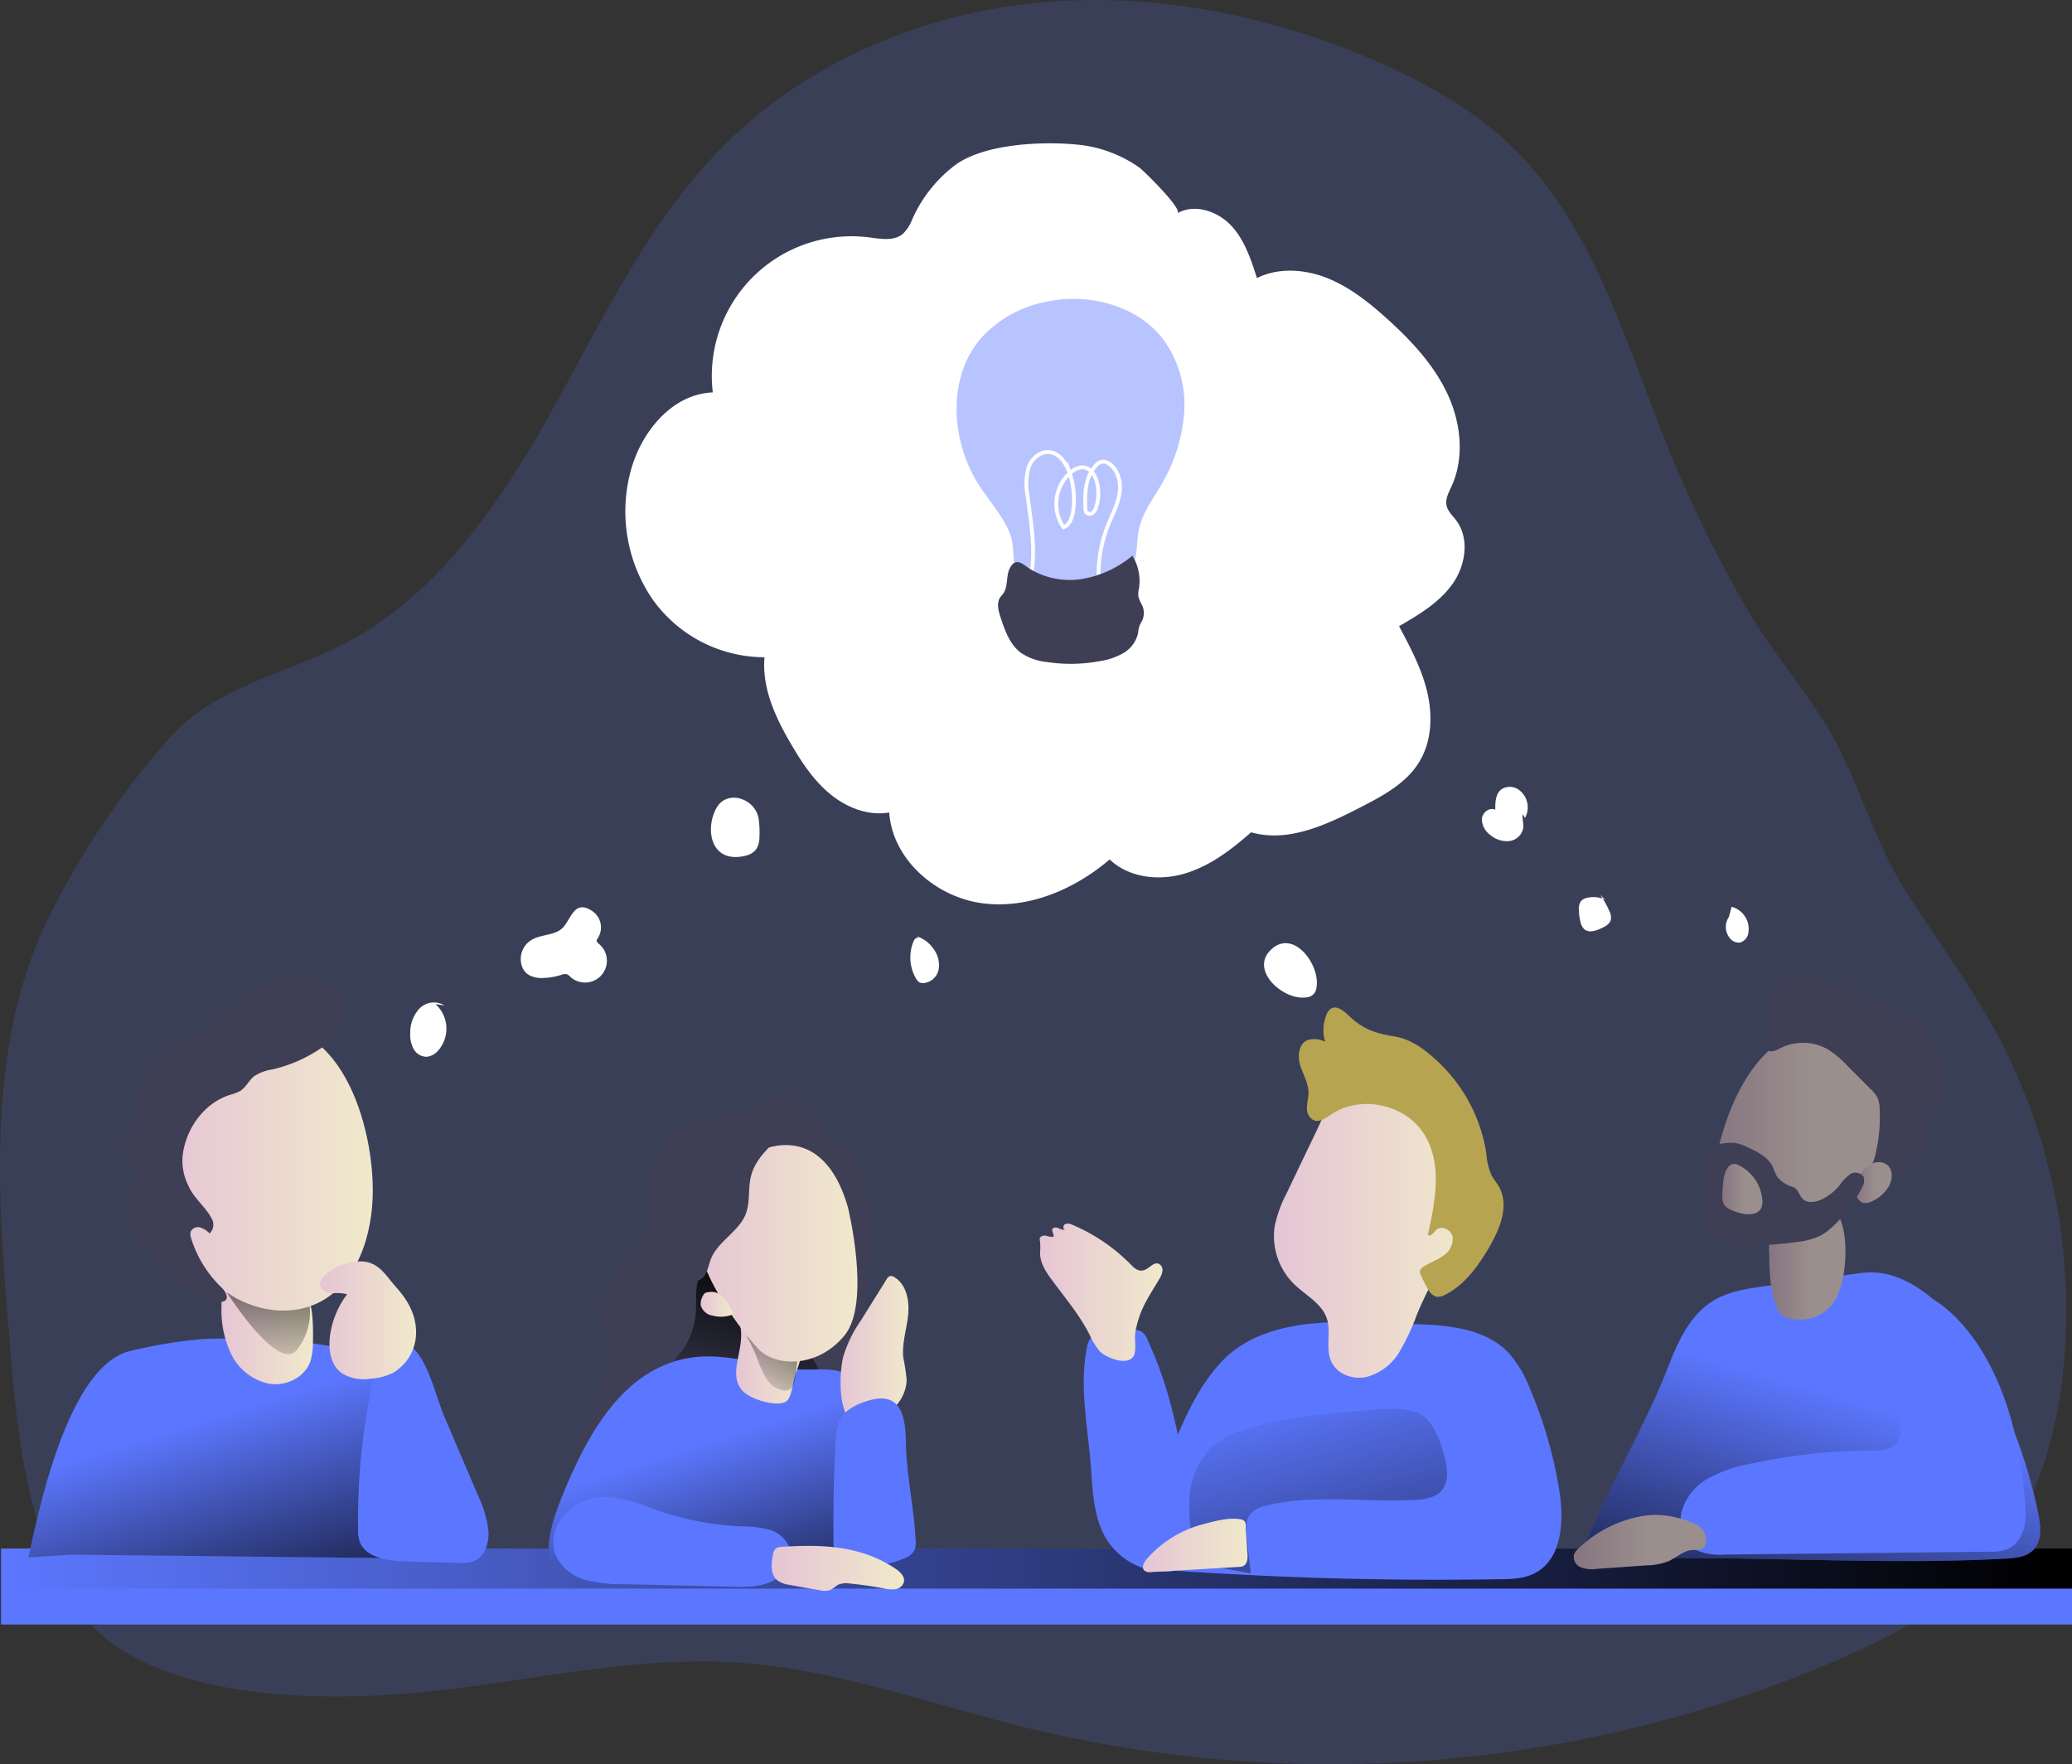 <svg xmlns:xlink="http://www.w3.org/1999/xlink" xmlns="http://www.w3.org/2000/svg" viewBox="0 0 424.64 361.51">
  <rect x="0" y="0" width="424.64" height="361.51" fill="#333333" stroke="none"/>
  <defs>
    <linearGradient id="linear-gradient" x1="168.47" y1="299.34" x2="178.2" y2="264.05" gradientUnits="userSpaceOnUse">
      <stop offset="0" stop-opacity="0"/>
      <stop offset="0.99"/>
    </linearGradient>
    <linearGradient id="linear-gradient-2" x1="0.2" y1="321.41" x2="424.64" y2="321.41" xlink:href="#linear-gradient"/>
    <linearGradient id="linear-gradient-3" x1="161.69" y1="303" x2="182.67" y2="368.27" gradientUnits="userSpaceOnUse">
      <stop offset="0" stop-opacity="0"/>
      <stop offset="0.8"/>
    </linearGradient>
    <linearGradient id="linear-gradient-4" x1="63.21" y1="296.99" x2="85.06" y2="367.8"
                    xlink:href="#linear-gradient-3"/>
    <linearGradient id="linear-gradient-5" x1="64.3" y1="279.43" x2="83.08" y2="279.43" gradientUnits="userSpaceOnUse">
      <stop offset="0" stop-color="#e5c5d5"/>
      <stop offset="0.42" stop-color="#ead4d1"/>
      <stop offset="1" stop-color="#f0e9cb"/>
    </linearGradient>
    <linearGradient id="linear-gradient-6" x1="72.47" y1="290.64" x2="75.85" y2="252.29" xlink:href="#linear-gradient"/>
    <linearGradient id="linear-gradient-7" x1="398.67" y1="293.69" x2="378.27" y2="363.33"
                    xlink:href="#linear-gradient"/>
    <linearGradient id="linear-gradient-8" x1="381.5" y1="265.7" x2="397.13" y2="265.7" gradientUnits="userSpaceOnUse">
      <stop offset="0" stop-color="#867580"/>
      <stop offset="0.57" stop-color="#9b8f8e"/>
    </linearGradient>
    <linearGradient id="linear-gradient-9" x1="232" y1="271.92" x2="257.17" y2="271.92"
                    xlink:href="#linear-gradient-5"/>
    <linearGradient id="linear-gradient-10" x1="283.1" y1="292.13" x2="305.54" y2="377.5"
                    xlink:href="#linear-gradient"/>
    <linearGradient id="linear-gradient-11" x1="341.42" y1="323.09" x2="368.53" y2="323.09"
                    xlink:href="#linear-gradient-8"/>
    <linearGradient id="linear-gradient-12" x1="51.8" y1="246.47" x2="95.32" y2="246.47"
                    xlink:href="#linear-gradient-5"/>
    <linearGradient id="linear-gradient-13" x1="84.53" y1="277.64" x2="104.19" y2="277.64"
                    xlink:href="#linear-gradient-5"/>
    <linearGradient id="linear-gradient-14" x1="279.98" y1="258.87" x2="320.02" y2="258.87"
                    xlink:href="#linear-gradient-5"/>
    <linearGradient id="linear-gradient-15" x1="370.03" y1="239.3" x2="406.26" y2="239.3"
                    xlink:href="#linear-gradient-8"/>
    <linearGradient id="linear-gradient-16" x1="399.2" y1="249.45" x2="406.61" y2="249.45"
                    xlink:href="#linear-gradient-8"/>
    <linearGradient id="linear-gradient-17" x1="371.87" y1="250.74" x2="380.1" y2="250.74"
                    xlink:href="#linear-gradient-8"/>
    <linearGradient id="linear-gradient-18" x1="191.17" y1="283.65" x2="205.11" y2="283.65"
                    xlink:href="#linear-gradient-5"/>
    <linearGradient id="linear-gradient-19" x1="177.07" y1="328.49" x2="204.21" y2="328.49"
                    xlink:href="#linear-gradient-5"/>
    <linearGradient id="linear-gradient-20" x1="169.36" y1="285.02" x2="183.61" y2="285.02"
                    xlink:href="#linear-gradient-5"/>
    <linearGradient id="linear-gradient-21" x1="171.8" y1="293.1" x2="187.86" y2="268.29"
                    xlink:href="#linear-gradient"/>
    <linearGradient id="linear-gradient-22" x1="161.63" y1="263.92" x2="194.65" y2="263.92"
                    xlink:href="#linear-gradient-5"/>
    <linearGradient id="linear-gradient-23" x1="162.51" y1="274.4" x2="169.03" y2="274.4"
                    xlink:href="#linear-gradient-5"/>
    <linearGradient id="linear-gradient-24" x1="253.15" y1="323.79" x2="274.58" y2="323.79"
                    xlink:href="#linear-gradient-5"/>
  </defs>
  <path
    d="M20.73,280c-2.34-28.21-4.44-57.91,7.53-83.57A164.3,164.3,0,0,1,54,158c9.24-10.22,23.76-12.83,35.55-19,19.1-10,31.89-28.77,42.4-47.59s19.8-38.81,35-54.13C183.81,20.22,207.15,10.19,231,7.75s48.19,2.4,70.18,12c10.08,4.41,19.85,9.9,27.75,17.57,16.58,16.11,23,39.61,31.65,61.05a263.44,263.44,0,0,0,16.72,34.12c5.67,9.72,14.1,18.73,18.92,28.75s7.75,19.95,13.92,29.53c5.82,9.05,12.26,17.72,17.47,27.16a120.07,120.07,0,0,1,14,71.31c-1.47,12.57-5.13,25.23-12.92,35.2-8.51,10.89-21.16,17.66-33.86,23.11a263.48,263.48,0,0,1-165.55,13.59c-19.67-4.85-39-12-59.18-13.34-20.38-1.34-40.61,3.34-60.9,5.66-19.66,2.25-48.74,2.64-66.06-8.72C24.51,332.51,22.36,299.7,20.73,280Z"
    transform="translate(-18.92 -7.12)" fill="#5c77ff" opacity="0.18" style="isolation:isolate"/>
  <path
    d="M196.8,253.57c.58,9.25-1,18.56-.14,27.79.3,3,.85,6.14-.15,9a10.32,10.32,0,0,1-5.1,5.62c-5.47,2.8-12.58,1-16.85-3.45s-6-10.86-5.65-17,2.49-12,5.05-17.6c2.3-5,6.18-14.87,11.87-17C193.18,238.25,196.48,248.33,196.8,253.57Z"
    transform="translate(-18.92 -7.12)" fill="#3e3e54"/>
  <path
    d="M187.09,236.82c-2.29-4.14-8.62-5.87-13.19-3.6a34.34,34.34,0,0,1-4.23,2.26c-1.72.58-3.59.43-5.39.61-5.79.6-10.92,5.11-11.79,10.35-.49,3,.27,6-.21,9-1.13,7.08-8.86,12.42-9.64,19.53-.25,2.31.27,4.61.47,6.91a25.64,25.64,0,0,1-2.18,12.61c-1.27,2.83-3.06,5.53-3.53,8.54-.93,6,4.1,11.76,10.4,13.6s13.38.39,19.35-2.44c6.58-3.12,12.44-8.23,14.42-14.7,3.1-10.09-3.71-20.82-.65-30.92a56.61,56.61,0,0,1,3-6.85C186.92,255.16,190.79,243.53,187.09,236.82Z"
    transform="translate(-18.92 -7.12)" fill="#3e3e54"/>
  <path
    d="M161.57,275.31c.07-2.73-.36-6,1.72-7.73a1.17,1.17,0,0,1,.64-.31,1.35,1.35,0,0,1,.66.21,21.72,21.72,0,0,1,6,4.85c2.08,2.41,3.7,5.33,6.38,7,1.08.69,2.29,1.15,3.41,1.75a15,15,0,0,1,5.64,5.33,2.48,2.48,0,0,1,.47,1.89c-.25.85-1.23,1.22-2.1,1.39a33.12,33.12,0,0,1-7.58.4q-5.18-.14-10.35-.42a29.77,29.77,0,0,1-6.59-.87c-.92-.26-2.61-.9-2.84-2s1.28-2.22,1.89-3.15A16.27,16.27,0,0,0,161.57,275.31Z"
    transform="translate(-18.92 -7.12)" fill="url(#linear-gradient)"/>
  <rect x="0.2" y="317.3" width="424.44" height="15.57" fill="#5c77ff"/>
  <rect x="0.2" y="317.3" width="424.44" height="8.22" fill="url(#linear-gradient-2)"/>
  <path
    d="M198,300.52l3.23,26.77a584.39,584.39,0,0,1-69.78-.6c-.52-4.81,1.25-9.55,3.1-14,4.6-11.08,11.06-22.94,22.49-26.57,8.74-2.78,16.41.69,25,1.55,4.26.43,8.93-1,12.3,2.39C196.92,292.66,197.57,297,198,300.52Z"
    transform="translate(-18.92 -7.12)" fill="#5c77ff"/>
  <path
    d="M198,300.52l3.23,26.77a584.39,584.39,0,0,1-69.78-.6c-.52-4.81,1.25-9.55,3.1-14,4.6-11.08,11.06-22.94,22.49-26.57,8.74-2.78,16.41.69,25,1.55,4.26.43,8.93-1,12.3,2.39C196.92,292.66,197.57,297,198,300.52Z"
    transform="translate(-18.92 -7.12)" fill="url(#linear-gradient-3)"/>
  <path
    d="M95.39,284.7c2.72.65,5.51,1.44,7.7,3.18a18.55,18.55,0,0,1,4.16,5.18,74.4,74.4,0,0,1,10,29.27,4.46,4.46,0,0,1-.2,2.51c-.75,1.52-2.81,1.71-4.51,1.69l-78.9-.85-8.91.56c2-8.88,7.82-38.34,20.35-42.16a98.86,98.86,0,0,1,15.29-2.58,146.56,146.56,0,0,1,16.1.22A120.87,120.87,0,0,1,95.39,284.7Z"
    transform="translate(-18.92 -7.12)" fill="#5c77ff"/>
  <path
    d="M95.39,284.7c2.72.65,5.51,1.44,7.7,3.18a18.55,18.55,0,0,1,4.16,5.18,74.4,74.4,0,0,1,10,29.27,4.46,4.46,0,0,1-.2,2.51c-.75,1.52-2.81,1.71-4.51,1.69l-78.9-.85-8.91.56c2-8.88,7.82-38.34,20.35-42.16a98.86,98.86,0,0,1,15.29-2.58,146.56,146.56,0,0,1,16.1.22A120.87,120.87,0,0,1,95.39,284.7Z"
    transform="translate(-18.92 -7.12)" fill="url(#linear-gradient-4)"/>
  <path
    d="M83.05,282.14a13.27,13.27,0,0,1-.5,3.87c-1.1,3.27-4.9,5.17-8.31,4.67a11.12,11.12,0,0,1-7.92-6.06,20.93,20.93,0,0,1-2-10,7.42,7.42,0,0,1,1.13-4.45,6.05,6.05,0,0,1,4.49-2,11.74,11.74,0,0,1,8.35,2.8c1.13,1,3.33,1.82,4,2.9C83.11,275.36,83.12,280.32,83.05,282.14Z"
    transform="translate(-18.92 -7.12)" fill="url(#linear-gradient-5)"/>
  <path d="M65.39,271.93s10.5,16.53,14.32,11.83a12.15,12.15,0,0,0,2.52-9.94Z" transform="translate(-18.92 -7.12)"
        fill="url(#linear-gradient-6)"/>
  <path
    d="M103.6,283.39l-6.23,4.26a5.84,5.84,0,0,0-1.3,1.07,5.93,5.93,0,0,0-1,2.61,135.9,135.9,0,0,0-2.77,29,7.43,7.43,0,0,0,.45,3,5.38,5.38,0,0,0,2.66,2.49c2.29,1.11,4.92,1.2,7.46,1.27l10.09.27a7.78,7.78,0,0,0,3-.32c2.33-.9,3.24-3.79,3.06-6.28a23.9,23.9,0,0,0-2.28-7.54l-6.86-16.08C108.22,293.15,106.78,286.4,103.6,283.39Z"
    transform="translate(-18.92 -7.12)" fill="#5c77ff"/>
  <path
    d="M170.54,319.87a23,23,0,0,1,6,.69,6.24,6.24,0,0,1,4.28,3.9c.75,2.68-1.21,5.51-3.72,6.7s-5.4,1.15-8.18,1.09l-22.4-.53a27.83,27.83,0,0,1-7.73-.91,9.36,9.36,0,0,1-5.88-4.78c-1.62-3.62.33-8.14,3.67-10.29,5.07-3.25,10.47-1.62,15.57.3A59.88,59.88,0,0,0,170.54,319.87Z"
    transform="translate(-18.92 -7.12)" fill="#5c77ff"/>
  <path
    d="M342.35,326.78c4.45-11.44,13.72-27.45,18.17-38.89,2.08-5.34,4.44-11,9.29-14.1,3.27-2.08,7.24-2.64,11.09-3.16L400.05,268c5.14-.69,9.27,1,13.45,4.07s7.3,7.38,10,11.82a104.5,104.5,0,0,1,13.14,33.31c.53,2.6.84,5.69-1.05,7.56-1.37,1.37-3.49,1.62-5.43,1.72C402.45,328.05,370.15,325.33,342.35,326.78Z"
    transform="translate(-18.92 -7.12)" fill="#5c77ff"/>
  <path
    d="M342.35,326.78c4.45-11.44,13.72-27.45,18.17-38.89,2.08-5.34,4.44-11,9.29-14.1,3.27-2.08,7.24-2.64,11.09-3.16L400.05,268c5.14-.69,9.27,1,13.45,4.07s7.3,7.38,10,11.82a104.5,104.5,0,0,1,13.14,33.31c.53,2.6.84,5.69-1.05,7.56-1.37,1.37-3.49,1.62-5.43,1.72C402.45,328.05,370.15,325.33,342.35,326.78Z"
    transform="translate(-18.92 -7.12)" fill="url(#linear-gradient-7)"/>
  <path
    d="M394.61,274.13a8.6,8.6,0,0,1-9.2,3.08,3.59,3.59,0,0,1-1.4-.72,4.06,4.06,0,0,1-.87-1.36c-1.51-3.5-1.58-7.42-1.64-11.23a10.47,10.47,0,0,1,.62-4.56c1.87-4.08,10.7-8.18,13.54-3.2C398.05,260.34,397.41,270.3,394.61,274.13Z"
    transform="translate(-18.92 -7.12)" fill="url(#linear-gradient-8)"/>
  <path
    d="M110,213.13a4.15,4.15,0,0,0-5.12.65A7.21,7.21,0,0,0,103,218.9a6,6,0,0,0,.69,3.17,3.09,3.09,0,0,0,2.69,1.59,3.61,3.61,0,0,0,2.18-1.1,6.78,6.78,0,0,0-.39-9.69"
    transform="translate(-18.92 -7.12)" fill="#fff"/>
  <path
    d="M126.4,201.1c-1.21,1.81-1,4.65.9,5.79a5.41,5.41,0,0,0,3,.62,13.39,13.39,0,0,0,3.6-.62,2.06,2.06,0,0,1,1.14-.16,2.4,2.4,0,0,1,.88.65,4.47,4.47,0,1,0,5.81-6.8c-.25-.2-.56-.44-.52-.76a.91.91,0,0,1,.22-.45,4.06,4.06,0,0,0-1-5.48c-3.6-2.5-4.32,1.05-5.88,3C132.53,199.44,128.5,198,126.4,201.1Z"
    transform="translate(-18.92 -7.12)" fill="#fff"/>
  <path
    d="M170.15,182.71c1.47-.1,3.09-.5,3.86-1.75a4.71,4.71,0,0,0,.55-2.25,19.66,19.66,0,0,0-.16-3.76c-.59-4.2-6.53-6.24-8.71-2.16S164.5,183.11,170.15,182.71Z"
    transform="translate(-18.92 -7.12)" fill="#fff"/>
  <path
    d="M207.16,199.36c-.36-.28-.83.19-1,.6a8.62,8.62,0,0,0,.52,7.72,2,2,0,0,0,.61.69,1.63,1.63,0,0,0,.84.2,3.47,3.47,0,0,0,3.14-2.73,5.44,5.44,0,0,0-1-4.24,6.63,6.63,0,0,0-3.36-2.59"
    transform="translate(-18.92 -7.12)" fill="#fff"/>
  <path d="M286.6,211.49a2.19,2.19,0,0,0,2.13-2.11c.78-4.42-4.6-12-9.25-7.74S282,212.19,286.6,211.49Z"
        transform="translate(-18.92 -7.12)" fill="#fff"/>
  <path
    d="M331.45,174.73a4.46,4.46,0,0,0-1.13-5.68,3.18,3.18,0,0,0-3.68-.21c-1.22.91-1.3,2.67-1.27,4.19-1.16-.56-2.62.56-2.75,1.84a4,4,0,0,0,1.69,3.31,5.21,5.21,0,0,0,3.9,1.28,3.31,3.31,0,0,0,2.88-2.65c.12-.95-.26-1.93-.07-2.87"
    transform="translate(-18.92 -7.12)" fill="#fff"/>
  <path
    d="M347.93,191.5a5.6,5.6,0,0,0-3.71-.42,2.29,2.29,0,0,0-1.28.68,2.57,2.57,0,0,0-.44,1.66,10.35,10.35,0,0,0,.33,2.6,2.79,2.79,0,0,0,.81,1.53c.93.77,2.32.3,3.42-.2.85-.39,1.81-.9,2-1.82a2.77,2.77,0,0,0-.3-1.68,16.29,16.29,0,0,0-1.92-3.37"
    transform="translate(-18.92 -7.12)" fill="#fff"/>
  <path d="M373.25,195a3.62,3.62,0,0,0,.31,4.49,2.27,2.27,0,0,0,2,.76,2.44,2.44,0,0,0,1.68-2,4.7,4.7,0,0,0-3.44-5.32"
        transform="translate(-18.92 -7.12)" fill="#fff"/>
  <path
    d="M215,40.71a28.13,28.13,0,0,0-9.19,11.51A8.17,8.17,0,0,1,204,55c-1.81,1.58-4.54,1.07-6.92.77A28.62,28.62,0,0,0,165,87.53c-8.45.31-14.87,8.3-16.93,16.5a31.86,31.86,0,0,0,4.53,25.81,28.17,28.17,0,0,0,23,11.95c-.57,6.37,2.32,12.51,5.56,18,2.19,3.72,4.63,7.39,8,10.12s7.75,4.44,12,3.69c.64,9.53,9.42,17.24,18.87,18.57s19.06-2.74,26.31-8.95c3.91,3.76,10.05,4.44,15.26,2.93s9.66-4.9,13.72-8.49c7.6,2.18,15.5-1.55,22.53-5.17,4.47-2.31,9.15-4.8,11.82-9.06s2.89-9.54,1.78-14.36-3.47-9.26-5.8-13.63c4.05-2.36,8.22-4.83,10.94-8.65s3.57-9.39.72-13.1c-.73-.95-1.68-1.8-1.93-3-.29-1.33.44-2.64,1-3.87,2.76-6,1.94-13.19-.89-19.15s-7.46-10.87-12.36-15.29c-3.68-3.31-7.62-6.45-12.21-8.28s-10-2.2-14.4,0c-1.23-3.85-2.54-7.84-5.31-10.78s-7.45-4.52-11-2.51c1.24-.71-6.95-8.76-7.78-9.35a26.47,26.47,0,0,0-12-4.63C233.16,36,221.2,36.46,215,40.71Z"
    transform="translate(-18.92 -7.12)" fill="#fff"/>
  <path
    d="M269.17,286.25c-4.9,5.26-7.74,12.07-10.49,18.71l-7.82,19a3.4,3.4,0,0,0-.27,2.9,3.34,3.34,0,0,0,2.48,1.25,119.32,119.32,0,0,0,12.08,1.2q30.53,1.91,61.12,1.4c2.44,0,5-.12,7.16-1.22,5.62-2.85,6.07-10.66,5.07-16.88a89.22,89.22,0,0,0-6.06-21,23.89,23.89,0,0,0-4.36-7.3c-4.66-4.88-12.07-5.66-18.81-5.85C296.36,278.06,278.83,275.86,269.17,286.25Z"
    transform="translate(-18.92 -7.12)" fill="#5c77ff"/>
  <path
    d="M254.2,281.9a3.77,3.77,0,0,0-1.31-1.91,3.64,3.64,0,0,0-1.76-.4,33.81,33.81,0,0,0-5.32.19,5.09,5.09,0,0,0-3.09,1.17,4.93,4.93,0,0,0-1.12,2.68c-1.43,7.75.21,15.68.85,23.53.43,5.35.48,11,3.37,15.56a14.23,14.23,0,0,0,12,6.45c2,0,4.3-.74,5.07-2.59a6.45,6.45,0,0,0,.25-2.9C262.21,309.59,260.18,294.86,254.2,281.9Z"
    transform="translate(-18.92 -7.12)" fill="#5c77ff"/>
  <path
    d="M253.19,275c.95-2.05,2.23-3.92,3.36-5.88a3.82,3.82,0,0,0,.61-1.61,1.42,1.42,0,0,0-.77-1.44c-1.13-.43-2,1.13-3.21,1.37s-2-.69-2.78-1.48a36.81,36.81,0,0,0-11.64-7.84,1.86,1.86,0,0,0-1.48-.2c-.48.2-.61,1-.12,1.18a2.15,2.15,0,0,1-1.32-.34c-.43-.18-1.05-.19-1.24.23s.37,1,.23,1.56a4.15,4.15,0,0,1-1.54-.23c-.51-.1-1.18.07-1.28.59a1.66,1.66,0,0,0,.06.58,13.29,13.29,0,0,1,0,2.36c0,2.09,1.27,4,2.51,5.65,2.64,3.59,5.54,7,7.59,11a15.28,15.28,0,0,0,2.12,3.49c1.24,1.31,5.82,3.2,7,.9.57-1.08.1-3.45.3-4.72A19.91,19.91,0,0,1,253.19,275Z"
    transform="translate(-18.92 -7.12)" fill="url(#linear-gradient-9)"/>
  <path
    d="M315.23,306.77c.4,1.94.46,4.16-.8,5.7s-3.6,1.91-5.66,2c-10,.52-20.26-1.2-30,1.08a6.11,6.11,0,0,0-3.67,1.89c-1,1.35-.87,3.21-.67,4.89l.84,7.18-9.77-1.78a1.9,1.9,0,0,1-1.82-2.06,48.53,48.53,0,0,1-1-11.38A16,16,0,0,1,266.89,304c2.35-2.32,5.54-3.55,8.71-4.46,7.55-2.15,15.44-2.79,23.26-3.42,3.39-.27,9-1,11.93,1.28C313.17,299.24,314.63,303.89,315.23,306.77Z"
    transform="translate(-18.92 -7.12)" fill="url(#linear-gradient-10)"/>
  <path
    d="M407.71,302.61c-1,1.59-3.29,1.73-5.2,1.73a119.92,119.92,0,0,0-24.91,2.73,28,28,0,0,0-8.62,3,11.3,11.3,0,0,0-5.48,7c-.63,3,.66,6.46,3.4,7.81a11.79,11.79,0,0,0,5.35.78l54.45-.59a9.27,9.27,0,0,0,3.67-.53c2.7-1.19,3.86-4.57,3.7-7.52-1.86-35.33-19.6-45.39-22.55-44.94-2.36.35-2.75,18.58-3.41,21.19C407.36,296.23,409.59,299.72,407.71,302.61Z"
    transform="translate(-18.92 -7.12)" fill="#5c77ff"/>
  <path
    d="M360.65,317.72a17.1,17.1,0,0,0-6.64.36,25,25,0,0,0-11.64,6.38,3.19,3.19,0,0,0-.87,1.19,2.32,2.32,0,0,0,1.44,2.64,6.71,6.71,0,0,0,3.25.3l10.23-.72a12.9,12.9,0,0,0,4.42-.84c1.69-.75,3.13-2.24,5-2.32a5.15,5.15,0,0,0,1.62-.11c1.63-.61,1.21-3.23.28-4.2C366.32,318.92,362.58,318,360.65,317.72Z"
    transform="translate(-18.92 -7.12)" fill="url(#linear-gradient-11)"/>
  <path
    d="M95.32,251.09c0,9.07-3.21,19.24-11.42,23.1-5.9,2.77-13.17,1.46-18.51-2.26s-8.93-9.54-11.13-15.67c-2.53-7.06-3.38-14.89-1.25-22.08s7.53-13.59,14.67-15.87C87.57,212,95.34,236.1,95.32,251.09Z"
    transform="translate(-18.92 -7.12)" fill="url(#linear-gradient-12)"/>
  <path
    d="M66.14,231.43a9.27,9.27,0,0,0,2-.76c1.16-.73,1.76-2.1,2.82-3a9.52,9.52,0,0,1,3.89-1.44A29.78,29.78,0,0,0,85,221.7c3-2.09,5.8-5.6,4.62-9a7.15,7.15,0,0,0-2.31-3.06A12.73,12.73,0,0,0,76,207.22c-5.32,1.5-9,6.24-13.45,9.48-5.26,3.81-12.34,6.18-14.71,12.23-1.28,3.28-.86,7.08-2.36,10.27-.72,1.53-1.91,3.1-1.44,4.73.43,1.45,2.09,2.41,2.15,3.92a5.12,5.12,0,0,1-.59,2.06c-1.31,3.28-.62,7.1,1,10.23a35.14,35.14,0,0,0,6.65,8.21c3,3,6.86,6.31,11.09,5.54a1.69,1.69,0,0,0,.7-.26c.86-.65,0-2-.75-2.72a23.68,23.68,0,0,1-6.18-10,2.32,2.32,0,0,1-.11-1.42,1.63,1.63,0,0,1,1.94-.85,4.84,4.84,0,0,1,1.95,1.22,2.52,2.52,0,0,0,.37-3.13c-1.33-2.49-3.6-4-4.77-6.74a11.19,11.19,0,0,1-1.06-6.7C57.3,238,60.9,233.08,66.14,231.43Z"
    transform="translate(-18.92 -7.12)" fill="#3e3e54"/>
  <path
    d="M93.54,265.62a10.73,10.73,0,0,0-7.37,2.26c-.94.67-1.92,1.73-1.57,2.84a2.52,2.52,0,0,0,2.46,1.4,9.38,9.38,0,0,1,3,.19,18.31,18.31,0,0,0-3.47,8.23c-.44,2.91,0,6.31,2.45,8a8.65,8.65,0,0,0,5.76,1.09,12.3,12.3,0,0,0,4.59-1.17,9.56,9.56,0,0,0,4.79-8.79c-.12-3.41-1.83-6.31-4.06-8.78C98.15,268.72,96.77,266,93.54,265.62Z"
    transform="translate(-18.92 -7.12)" fill="url(#linear-gradient-13)"/>
  <path
    d="M282.65,251.55a25.54,25.54,0,0,0-2.51,6.92,13.82,13.82,0,0,0,4.17,11.94c2.33,2.21,5.53,3.84,6.54,6.89.92,2.79-.32,6,.87,8.72s4.44,3.84,7.24,3.25a11.25,11.25,0,0,0,6.68-5,45.84,45.84,0,0,0,3.65-7.76,82,82,0,0,1,5.13-10.22,55.06,55.06,0,0,0,3.85-7,25.19,25.19,0,0,0,1.74-9.05c.14-7.16-2.47-14.71-8.24-18.95a15.35,15.35,0,0,0-18.15.16c-2.67,2-3.58,4.67-5,7.63Q285.63,245.28,282.65,251.55Z"
    transform="translate(-18.92 -7.12)" fill="url(#linear-gradient-14)"/>
  <path
    d="M295.18,215.08c-1-.93-2.36-2-3.5-1.28a2.51,2.51,0,0,0-.9,1.22,8.34,8.34,0,0,0-.29,5.55,5.1,5.1,0,0,0-3.6-.34c-1.81.77-2.09,3.28-1.51,5.16s1.7,3.64,1.71,5.6c0,1-.3,2-.32,3.06a2.71,2.71,0,0,0,1.32,2.59c1.23.55,2.55-.42,3.67-1.18,5.94-4,15-2.15,18.91,3.88s2.44,13.8.89,20.75c.39.6,1.13-.31,1.6-.85,1-1.15,3.16-.21,3.46,1.29a4.13,4.13,0,0,1-1.92,3.89c-1.24.9-2.72,1.41-4,2.23a1.47,1.47,0,0,0-.75.86,1.6,1.6,0,0,0,.19.95,26.32,26.32,0,0,0,1.4,2.75,3,3,0,0,0,1.79,1.63,2.84,2.84,0,0,0,1.67-.38c4.09-2,6.87-5.91,9.16-9.85s4.12-8.65,1.89-12.45c-.44-.75-1-1.41-1.43-2.17a13.78,13.78,0,0,1-1.1-4.6,32.56,32.56,0,0,0-10.08-18.89c-2.55-2.36-5.26-4.42-8.71-5C300.82,218.87,298.13,218,295.18,215.08Z"
    transform="translate(-18.92 -7.12)" fill="#b7a451"/>
  <path
    d="M370.1,248.91c-.3,3.71.34,8,3.41,10.06,2.21,1.5,5.09,1.45,7.77,1.34,3.76-.15,7.65-.34,11-2,5.13-2.5,8.19-7.85,10.52-13.07a34.39,34.39,0,0,0,3.37-11.35c.3-4-.69-8.16-3.41-11.06a14.75,14.75,0,0,0-6.25-3.74C379.88,213.62,371.11,236,370.1,248.91Z"
    transform="translate(-18.92 -7.12)" fill="url(#linear-gradient-15)"/>
  <path
    d="M381.1,213.49a8.58,8.58,0,0,1,1.1-3.83,6.23,6.23,0,0,1,3.38-2.41c4.18-1.32,8.61.65,12.54,2.58l10.2,5a12.79,12.79,0,0,1,8.19,8.21A12.76,12.76,0,0,1,417.7,227a10.82,10.82,0,0,1-1.29,5.3,8.35,8.35,0,0,1-2.7,3.64c1.05.48,1.35,1.85,1.22,3a9.51,9.51,0,0,1-2.68,5.35,28.65,28.65,0,0,1-4.75,3.81l-3.3,2.28c-.58.4-1.31.82-2,.53a1.43,1.43,0,0,1-.73-1.36,4.66,4.66,0,0,1,.43-1.57,32.51,32.51,0,0,0,2.24-13.62,6.08,6.08,0,0,0-.46-2.35,6.84,6.84,0,0,0-1.35-1.69l-4.76-4.77a20.15,20.15,0,0,0-4-3.38,10.38,10.38,0,0,0-9.27-.52c-.66.29-1.84,1.06-2.59.86-1-.27-.73-1.22-.79-2.2A39.37,39.37,0,0,1,381.1,213.49Z"
    transform="translate(-18.92 -7.12)" fill="#3e3e54"/>
  <path
    d="M406.56,247.4a4.6,4.6,0,0,1-1,3.48,7.61,7.61,0,0,1-3.15,2.46,2.55,2.55,0,0,1-1.83.21,2.46,2.46,0,0,1-1.33-2.28,6.39,6.39,0,0,1,2.69-5.39C403.64,244.77,406.14,245.06,406.56,247.4Z"
    transform="translate(-18.92 -7.12)" fill="url(#linear-gradient-16)"/>
  <path
    d="M369.74,241.93a14.15,14.15,0,0,1,2.95-.59,7.59,7.59,0,0,1,2,0,10.35,10.35,0,0,1,2.39.86c2,.92,4.17,2,5.14,4a19,19,0,0,0,.88,2,6.52,6.52,0,0,0,3.34,2.17c1.07.41,1.19,1.85,2.09,2.55,1.08.84,2.65.5,3.86-.11a10.69,10.69,0,0,0,3.53-2.8,8.7,8.7,0,0,1,2.19-2.29,2,2,0,0,1,2.76.59,2.65,2.65,0,0,1-.34,2.12,27.27,27.27,0,0,1-5.87,7.89,12.37,12.37,0,0,1-2.65,2,14.43,14.43,0,0,1-4.68,1.26,75.63,75.63,0,0,1-9.74.75,13.92,13.92,0,0,1-5.56-.77,5.51,5.51,0,0,1-1.5-.92,7.58,7.58,0,0,1-2-4.12C367.32,251.26,368,246.94,369.74,241.93Z"
    transform="translate(-18.92 -7.12)" fill="#3e3e54"/>
  <path
    d="M380.1,253.07a3.08,3.08,0,0,1-.35,1.8c-.65,1-2.06,1.15-3.25,1a9.79,9.79,0,0,1-3.16-1,2.87,2.87,0,0,1-1-.79,3.22,3.22,0,0,1-.44-2,26.06,26.06,0,0,1,.2-2.93,7,7,0,0,1,.52-2.11c.46-1,1.22-1.74,2.3-1.3a8.26,8.26,0,0,1,2.59,1.74A8.64,8.64,0,0,1,380.1,253.07Z"
    transform="translate(-18.92 -7.12)" fill="url(#linear-gradient-17)"/>
  <path
    d="M191.7,285.24a26,26,0,0,1,3.63-7.51l5.28-8.45a1.43,1.43,0,0,1,.66-.67,1.25,1.25,0,0,1,1,.24c2.46,1.53,3.06,4.87,2.76,7.75s-1.26,5.73-1,8.61a42.14,42.14,0,0,1,.7,4.71,8.23,8.23,0,0,1-3.09,6.07c-2.25,1.89-7.32,4.48-9.22,1.08C190.83,294.14,191,288.32,191.7,285.24Z"
    transform="translate(-18.92 -7.12)" fill="url(#linear-gradient-18)"/>
  <path
    d="M197.29,294c-2.59.7-5.3,1.95-6.41,4.39a10.58,10.58,0,0,0-.69,3.8q-.57,10.16-.44,20.34a6.46,6.46,0,0,0,.92,3.94c1,1.29,2.81,1.61,4.45,1.66a21.86,21.86,0,0,0,9-1.65,3.92,3.92,0,0,0,2.19-1.66,4.27,4.27,0,0,0,.26-2.16c-.35-6.73-1.92-13.52-2-20.22C204.47,297.7,203.71,292.26,197.29,294Z"
    transform="translate(-18.92 -7.12)" fill="#5c77ff"/>
  <path
    d="M179.06,324.09a2.16,2.16,0,0,0-1.12.3,2.13,2.13,0,0,0-.62,1.31c-.36,1.84-.54,4.07.91,5.25a5.4,5.4,0,0,0,2.45.91c2.12.4,4.25.77,6.37,1.13a3.63,3.63,0,0,0,2.07-.08,14.25,14.25,0,0,0,1.42-1,4.36,4.36,0,0,1,2.68-.3c2.3.23,4.6.55,6.88,1a6.44,6.44,0,0,0,2.35.14,2.11,2.11,0,0,0,1.71-1.44c.28-1.15-.8-2.16-1.8-2.81C195.24,323.79,187.26,323.53,179.06,324.09Z"
    transform="translate(-18.92 -7.12)" fill="url(#linear-gradient-19)"/>
  <path
    d="M171.06,292.06c1.55,1.75,6.77,3.37,8.85,2.3,1.38-.71,1.5-4.54,2.12-6a19.17,19.17,0,0,0,1.09-3.55,11.48,11.48,0,0,0,.3-5.17,4.62,4.62,0,0,0-3.35-3.62c-1.64-.3-11.6-1.42-10.65-.05C173.35,281.68,167.35,287.89,171.06,292.06Z"
    transform="translate(-18.92 -7.12)" fill="url(#linear-gradient-20)"/>
  <path
    d="M174.27,285.91a17.74,17.74,0,0,0,1.83,3.89,5,5,0,0,0,3.52,2.25,2.05,2.05,0,0,0,1-.15c.9-.42,1.14-1.56,1.27-2.54l.71-5.3a2.32,2.32,0,0,0-.06-1.2,2.13,2.13,0,0,0-.75-.8,25.43,25.43,0,0,0-2.36-1.57c-1.69-1-3.9-2.1-5.94-1.71A1.85,1.85,0,0,0,172,280c-.25.87.43,1.76.78,2.5C173.32,283.59,173.81,284.74,174.27,285.91Z"
    transform="translate(-18.92 -7.12)" fill="url(#linear-gradient-21)"/>
  <path d="M192.69,254.48s4.81,19.45-.65,26.22-14.21,6.56-17.7,2.84-16.47-20-11.66-29.79S186.28,232.19,192.69,254.48Z"
        transform="translate(-18.92 -7.12)" fill="url(#linear-gradient-22)"/>
  <path
    d="M172.65,249c-.37,2.26-.06,4.64-.86,6.78-1.4,3.72-5.76,5.66-7.2,9.36-.35.9-.51,1.87-.93,2.74a2.83,2.83,0,0,1-2.12,1.77,2.55,2.55,0,0,1-2.32-1.4,6.7,6.7,0,0,1-.69-2.76c-.62-6.4.12-13.21,3.69-18.55a16.47,16.47,0,0,1,12.37-7.38c3-.16,4,.47,1.9,2.69C174.61,244.23,173.11,246.17,172.65,249Z"
    transform="translate(-18.92 -7.12)" fill="#3e3e54"/>
  <path
    d="M164,271.91a1.27,1.27,0,0,0-.66.22,1.24,1.24,0,0,0-.29.39,3.25,3.25,0,0,0-.52,2.06,3,3,0,0,0,2.41,2.12,6.8,6.8,0,0,0,3.69-.07.63.63,0,0,0,.31-.17.69.69,0,0,0,0-.68,10.74,10.74,0,0,0-1.87-2.93A3.22,3.22,0,0,0,164,271.91Z"
    transform="translate(-18.92 -7.12)" fill="url(#linear-gradient-23)"/>
  <path
    d="M253.85,326.67c-.54.66-1,1.67-.42,2.26a1.81,1.81,0,0,0,1.43.32l17.94-1.06a2.53,2.53,0,0,0,.87-.16c.89-.4,1-1.62.89-2.6-.1-1.55-.2-3.09-.31-4.63s.24-2.19-1.38-2.41c-2.24-.31-5.06.42-7.2,1A23.12,23.12,0,0,0,253.85,326.67Z"
    transform="translate(-18.92 -7.12)" fill="url(#linear-gradient-24)"/>
  <path
    d="M219.68,106.72c-6-9.2-6.78-22.52.62-30.67a24.28,24.28,0,0,1,13.09-7.11c8.7-1.82,18.66.73,24,7.82a22.73,22.73,0,0,1,4.2,15.14,34,34,0,0,1-5,15.09c-1.59,2.69-3.5,5.28-4.2,8.33-.45,2-.37,4-.75,6a13.47,13.47,0,0,1-11.72,10.55c-5,.43-12-2.86-13-8.24-.54-2.91,0-5.15-1.4-8.07C224,112.36,221.61,109.66,219.68,106.72Z"
    transform="translate(-18.92 -7.12)" fill="#5c77ff" opacity="0.43" style="isolation:isolate"/>
  <path
    d="M230.17,125.24c1.13-5.52,0-11.2-.69-16.79a12.25,12.25,0,0,1,.24-5.56c.64-1.76,2.32-3.28,4.18-3.14,2.12.17,3.53,2.27,4.22,4.28a16.91,16.91,0,0,1,.75,7.7c-.19,1.37-.7,2.92-2,3.44a8.55,8.55,0,0,1,1.65-11.4,3.6,3.6,0,0,1,2.47-.88c1.46.16,2.4,1.66,2.75,3.09a9.25,9.25,0,0,1-.15,5,2.36,2.36,0,0,1-.74,1.23,1,1,0,0,1-1.31-.1,1.44,1.44,0,0,1-.18-.77c-.16-3.12,0-6.59,2.17-8.85a2.14,2.14,0,0,1,1.28-.76A2,2,0,0,1,246,102c2.05,1.2,2.72,3.92,2.35,6.26s-1.55,4.46-2.42,6.66a26.74,26.74,0,0,0-1.83,11.19"
    transform="translate(-18.92 -7.12)" fill="none" stroke="#fff" stroke-miterlimit="10" stroke-width="0.78"/>
  <path
    d="M224.63,128.58c-.23.37-.55.67-.77,1-.73,1.21-.31,2.76.14,4.11.88,2.65,1.87,5.47,4.1,7.16a11.57,11.57,0,0,0,5.28,1.91,32.58,32.58,0,0,0,11.1-.2,13.42,13.42,0,0,0,4.74-1.67,6.29,6.29,0,0,0,2.92-3.95,9.44,9.44,0,0,1,.28-1.5c.15-.43.42-.81.61-1.22a3.79,3.79,0,0,0,0-3,9.43,9.43,0,0,1-.8-1.78,5.11,5.11,0,0,1,.13-1.82,9.85,9.85,0,0,0-1.37-6.63,21.68,21.68,0,0,1-10.45,4.79A15.83,15.83,0,0,1,230,123.7c-1.33-.85-2.69-2.37-3.9-.53C225,124.79,225.61,127,224.63,128.58Z"
    transform="translate(-18.92 -7.12)" fill="#3e3e54"/>
</svg>
